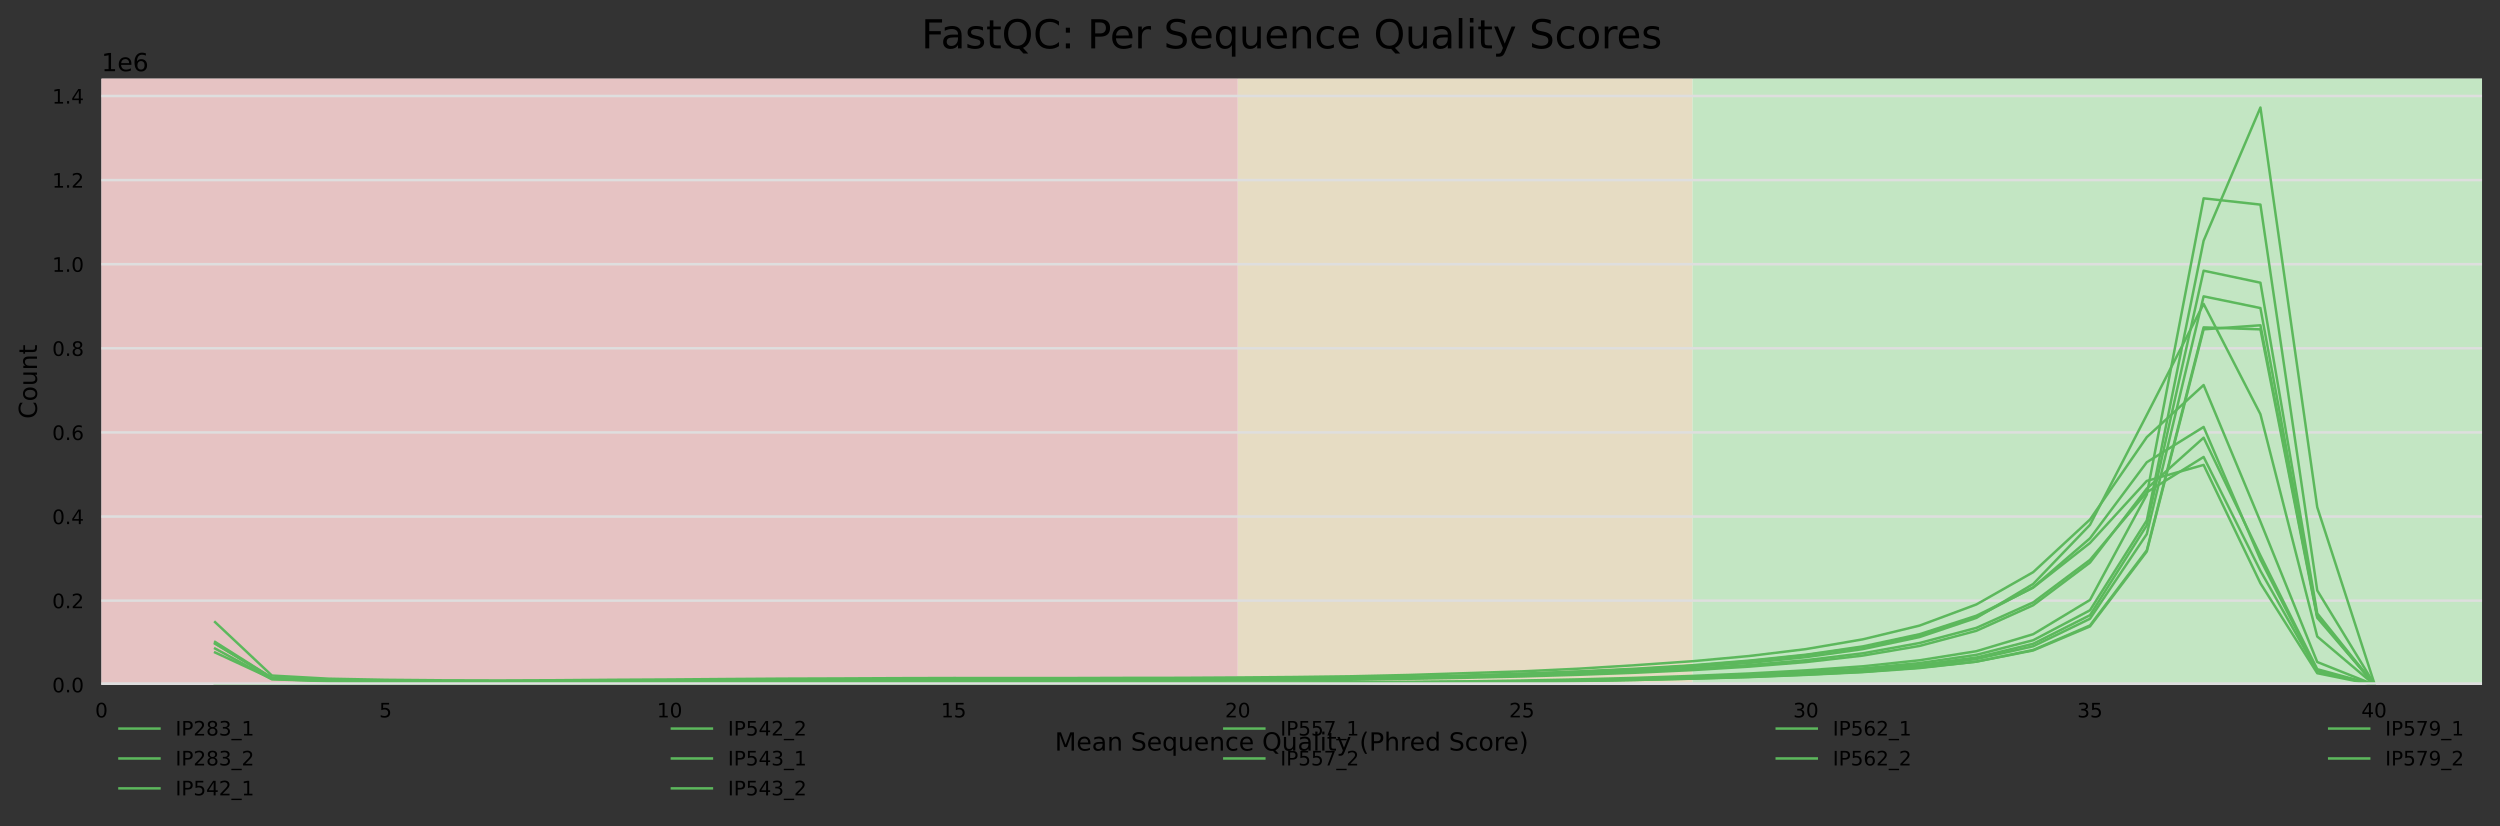 <?xml version="1.0" encoding="utf-8" standalone="no"?>
<!DOCTYPE svg PUBLIC "-//W3C//DTD SVG 1.1//EN"
  "http://www.w3.org/Graphics/SVG/1.1/DTD/svg11.dtd">
<!-- Created with matplotlib (https://matplotlib.org/) -->
<svg height="330.542pt" version="1.1" viewBox="0 0 1000.341 330.542" width="1000.341pt" xmlns="http://www.w3.org/2000/svg" xmlns:xlink="http://www.w3.org/1999/xlink">
 <rect x="0" y="0" width="1000.341" height="330.542" fill="#333333" stroke="none"/>
 <defs>
  <style type="text/css">*{stroke-linecap:butt;stroke-linejoin:round;}</style>
 </defs>
 <g id="figure_1">
  <g id="axes_1">
   <g id="patch_1">
    <path d="M 40.601 273.99
L 993.141 273.99
L 993.141 31.483
L 40.601 31.483
z
" style="fill:#ffffff;"/>
   </g>
   <g id="patch_2">
    <path clip-path="url(#pc2f57e34ce)" d="M 677.143 273.99
L 2313.966 273.99
L 2313.966 31.483
L 677.143 31.483
z
" style="fill:#c3e6c3;"/>
   </g>
   <g id="patch_3">
    <path clip-path="url(#pc2f57e34ce)" d="M 495.274 273.99
L 677.143 273.99
L 677.143 31.483
L 495.274 31.483
z
" style="fill:#e6dcc3;"/>
   </g>
   <g id="patch_4">
    <path clip-path="url(#pc2f57e34ce)" d="M 40.601 273.99
L 495.274 273.99
L 495.274 31.483
L 40.601 31.483
z
" style="fill:#e6c3c3;"/>
   </g>
   <g id="matplotlib.axis_1">
    <g id="xtick_1">
     <g id="text_1">
      <!-- 0 -->
      <g transform="translate(38.056 287.069)scale(0.08 -0.08)">
       <defs>
        <path d="M 31.781 66.406
Q 24.172 66.406 20.328 58.906
Q 16.5 51.422 16.5 36.375
Q 16.5 21.391 20.328 13.891
Q 24.172 6.391 31.781 6.391
Q 39.453 6.391 43.281 13.891
Q 47.125 21.391 47.125 36.375
Q 47.125 51.422 43.281 58.906
Q 39.453 66.406 31.781 66.406
z
M 31.781 74.219
Q 44.047 74.219 50.516 64.516
Q 56.984 54.828 56.984 36.375
Q 56.984 17.969 50.516 8.266
Q 44.047 -1.422 31.781 -1.422
Q 19.531 -1.422 13.062 8.266
Q 6.594 17.969 6.594 36.375
Q 6.594 54.828 13.062 64.516
Q 19.531 74.219 31.781 74.219
z
" id="DejaVuSans-48"/>
       </defs>
       <use xlink:href="#DejaVuSans-48"/>
      </g>
     </g>
    </g>
    <g id="xtick_2">
     <g id="text_2">
      <!-- 5 -->
      <g transform="translate(151.724 287.069)scale(0.08 -0.08)">
       <defs>
        <path d="M 10.797 72.906
L 49.516 72.906
L 49.516 64.594
L 19.828 64.594
L 19.828 46.734
Q 21.969 47.469 24.109 47.828
Q 26.266 48.188 28.422 48.188
Q 40.625 48.188 47.75 41.5
Q 54.891 34.812 54.891 23.391
Q 54.891 11.625 47.562 5.094
Q 40.234 -1.422 26.906 -1.422
Q 22.312 -1.422 17.547 -0.641
Q 12.797 0.141 7.719 1.703
L 7.719 11.625
Q 12.109 9.234 16.797 8.062
Q 21.484 6.891 26.703 6.891
Q 35.156 6.891 40.078 11.328
Q 45.016 15.766 45.016 23.391
Q 45.016 31 40.078 35.438
Q 35.156 39.891 26.703 39.891
Q 22.75 39.891 18.812 39.016
Q 14.891 38.141 10.797 36.281
z
" id="DejaVuSans-53"/>
       </defs>
       <use xlink:href="#DejaVuSans-53"/>
      </g>
     </g>
    </g>
    <g id="xtick_3">
     <g id="text_3">
      <!-- 10 -->
      <g transform="translate(262.847 287.069)scale(0.08 -0.08)">
       <defs>
        <path d="M 12.406 8.297
L 28.516 8.297
L 28.516 63.922
L 10.984 60.406
L 10.984 69.391
L 28.422 72.906
L 38.281 72.906
L 38.281 8.297
L 54.391 8.297
L 54.391 0
L 12.406 0
z
" id="DejaVuSans-49"/>
       </defs>
       <use xlink:href="#DejaVuSans-49"/>
       <use x="63.623" xlink:href="#DejaVuSans-48"/>
      </g>
     </g>
    </g>
    <g id="xtick_4">
     <g id="text_4">
      <!-- 15 -->
      <g transform="translate(376.515 287.069)scale(0.08 -0.08)">
       <use xlink:href="#DejaVuSans-49"/>
       <use x="63.623" xlink:href="#DejaVuSans-53"/>
      </g>
     </g>
    </g>
    <g id="xtick_5">
     <g id="text_5">
      <!-- 20 -->
      <g transform="translate(490.184 287.069)scale(0.08 -0.08)">
       <defs>
        <path d="M 19.188 8.297
L 53.609 8.297
L 53.609 0
L 7.328 0
L 7.328 8.297
Q 12.938 14.109 22.625 23.891
Q 32.328 33.688 34.812 36.531
Q 39.547 41.844 41.422 45.531
Q 43.312 49.219 43.312 52.781
Q 43.312 58.594 39.234 62.25
Q 35.156 65.922 28.609 65.922
Q 23.969 65.922 18.812 64.312
Q 13.672 62.703 7.812 59.422
L 7.812 69.391
Q 13.766 71.781 18.938 73
Q 24.125 74.219 28.422 74.219
Q 39.75 74.219 46.484 68.547
Q 53.219 62.891 53.219 53.422
Q 53.219 48.922 51.531 44.891
Q 49.859 40.875 45.406 35.406
Q 44.188 33.984 37.641 27.219
Q 31.109 20.453 19.188 8.297
z
" id="DejaVuSans-50"/>
       </defs>
       <use xlink:href="#DejaVuSans-50"/>
       <use x="63.623" xlink:href="#DejaVuSans-48"/>
      </g>
     </g>
    </g>
    <g id="xtick_6">
     <g id="text_6">
      <!-- 25 -->
      <g transform="translate(603.852 287.069)scale(0.08 -0.08)">
       <use xlink:href="#DejaVuSans-50"/>
       <use x="63.623" xlink:href="#DejaVuSans-53"/>
      </g>
     </g>
    </g>
    <g id="xtick_7">
     <g id="text_7">
      <!-- 30 -->
      <g transform="translate(717.52 287.069)scale(0.08 -0.08)">
       <defs>
        <path d="M 40.578 39.312
Q 47.656 37.797 51.625 33
Q 55.609 28.219 55.609 21.188
Q 55.609 10.406 48.188 4.484
Q 40.766 -1.422 27.094 -1.422
Q 22.516 -1.422 17.656 -0.516
Q 12.797 0.391 7.625 2.203
L 7.625 11.719
Q 11.719 9.328 16.594 8.109
Q 21.484 6.891 26.812 6.891
Q 36.078 6.891 40.938 10.547
Q 45.797 14.203 45.797 21.188
Q 45.797 27.641 41.281 31.266
Q 36.766 34.906 28.719 34.906
L 20.219 34.906
L 20.219 43.016
L 29.109 43.016
Q 36.375 43.016 40.234 45.922
Q 44.094 48.828 44.094 54.297
Q 44.094 59.906 40.109 62.906
Q 36.141 65.922 28.719 65.922
Q 24.656 65.922 20.016 65.031
Q 15.375 64.156 9.812 62.312
L 9.812 71.094
Q 15.438 72.656 20.344 73.438
Q 25.25 74.219 29.594 74.219
Q 40.828 74.219 47.359 69.109
Q 53.906 64.016 53.906 55.328
Q 53.906 49.266 50.438 45.094
Q 46.969 40.922 40.578 39.312
z
" id="DejaVuSans-51"/>
       </defs>
       <use xlink:href="#DejaVuSans-51"/>
       <use x="63.623" xlink:href="#DejaVuSans-48"/>
      </g>
     </g>
    </g>
    <g id="xtick_8">
     <g id="text_8">
      <!-- 35 -->
      <g transform="translate(831.188 287.069)scale(0.08 -0.08)">
       <use xlink:href="#DejaVuSans-51"/>
       <use x="63.623" xlink:href="#DejaVuSans-53"/>
      </g>
     </g>
    </g>
    <g id="xtick_9">
     <g id="text_9">
      <!-- 40 -->
      <g transform="translate(944.857 287.069)scale(0.08 -0.08)">
       <defs>
        <path d="M 37.797 64.312
L 12.891 25.391
L 37.797 25.391
z
M 35.203 72.906
L 47.609 72.906
L 47.609 25.391
L 58.016 25.391
L 58.016 17.188
L 47.609 17.188
L 47.609 0
L 37.797 0
L 37.797 17.188
L 4.891 17.188
L 4.891 26.703
z
" id="DejaVuSans-52"/>
       </defs>
       <use xlink:href="#DejaVuSans-52"/>
       <use x="63.623" xlink:href="#DejaVuSans-48"/>
      </g>
     </g>
    </g>
    <g id="text_10">
     <!-- Mean Sequence Quality (Phred Score) -->
     <g transform="translate(422.078 300.331)scale(0.1 -0.1)">
      <defs>
       <path d="M 9.812 72.906
L 24.516 72.906
L 43.109 23.297
L 61.812 72.906
L 76.516 72.906
L 76.516 0
L 66.891 0
L 66.891 64.016
L 48.094 14.016
L 38.188 14.016
L 19.391 64.016
L 19.391 0
L 9.812 0
z
" id="DejaVuSans-77"/>
       <path d="M 56.203 29.594
L 56.203 25.203
L 14.891 25.203
Q 15.484 15.922 20.484 11.062
Q 25.484 6.203 34.422 6.203
Q 39.594 6.203 44.453 7.469
Q 49.312 8.734 54.109 11.281
L 54.109 2.781
Q 49.266 0.734 44.188 -0.344
Q 39.109 -1.422 33.891 -1.422
Q 20.797 -1.422 13.156 6.188
Q 5.516 13.812 5.516 26.812
Q 5.516 40.234 12.766 48.109
Q 20.016 56 32.328 56
Q 43.359 56 49.781 48.891
Q 56.203 41.797 56.203 29.594
z
M 47.219 32.234
Q 47.125 39.594 43.094 43.984
Q 39.062 48.391 32.422 48.391
Q 24.906 48.391 20.391 44.141
Q 15.875 39.891 15.188 32.172
z
" id="DejaVuSans-101"/>
       <path d="M 34.281 27.484
Q 23.391 27.484 19.188 25
Q 14.984 22.516 14.984 16.5
Q 14.984 11.719 18.141 8.906
Q 21.297 6.109 26.703 6.109
Q 34.188 6.109 38.703 11.406
Q 43.219 16.703 43.219 25.484
L 43.219 27.484
z
M 52.203 31.203
L 52.203 0
L 43.219 0
L 43.219 8.297
Q 40.141 3.328 35.547 0.953
Q 30.953 -1.422 24.312 -1.422
Q 15.922 -1.422 10.953 3.297
Q 6 8.016 6 15.922
Q 6 25.141 12.172 29.828
Q 18.359 34.516 30.609 34.516
L 43.219 34.516
L 43.219 35.406
Q 43.219 41.609 39.141 45
Q 35.062 48.391 27.688 48.391
Q 23 48.391 18.547 47.266
Q 14.109 46.141 10.016 43.891
L 10.016 52.203
Q 14.938 54.109 19.578 55.047
Q 24.219 56 28.609 56
Q 40.484 56 46.344 49.844
Q 52.203 43.703 52.203 31.203
z
" id="DejaVuSans-97"/>
       <path d="M 54.891 33.016
L 54.891 0
L 45.906 0
L 45.906 32.719
Q 45.906 40.484 42.875 44.328
Q 39.844 48.188 33.797 48.188
Q 26.516 48.188 22.312 43.547
Q 18.109 38.922 18.109 30.906
L 18.109 0
L 9.078 0
L 9.078 54.688
L 18.109 54.688
L 18.109 46.188
Q 21.344 51.125 25.703 53.562
Q 30.078 56 35.797 56
Q 45.219 56 50.047 50.172
Q 54.891 44.344 54.891 33.016
z
" id="DejaVuSans-110"/>
       <path id="DejaVuSans-32"/>
       <path d="M 53.516 70.516
L 53.516 60.891
Q 47.906 63.578 42.922 64.891
Q 37.938 66.219 33.297 66.219
Q 25.25 66.219 20.875 63.094
Q 16.5 59.969 16.5 54.203
Q 16.5 49.359 19.406 46.891
Q 22.312 44.438 30.422 42.922
L 36.375 41.703
Q 47.406 39.594 52.656 34.297
Q 57.906 29 57.906 20.125
Q 57.906 9.516 50.797 4.047
Q 43.703 -1.422 29.984 -1.422
Q 24.812 -1.422 18.969 -0.25
Q 13.141 0.922 6.891 3.219
L 6.891 13.375
Q 12.891 10.016 18.656 8.297
Q 24.422 6.594 29.984 6.594
Q 38.422 6.594 43.016 9.906
Q 47.609 13.234 47.609 19.391
Q 47.609 24.75 44.312 27.781
Q 41.016 30.812 33.5 32.328
L 27.484 33.5
Q 16.453 35.688 11.516 40.375
Q 6.594 45.062 6.594 53.422
Q 6.594 63.094 13.406 68.656
Q 20.219 74.219 32.172 74.219
Q 37.312 74.219 42.625 73.281
Q 47.953 72.359 53.516 70.516
z
" id="DejaVuSans-83"/>
       <path d="M 14.797 27.297
Q 14.797 17.391 18.875 11.75
Q 22.953 6.109 30.078 6.109
Q 37.203 6.109 41.297 11.75
Q 45.406 17.391 45.406 27.297
Q 45.406 37.203 41.297 42.844
Q 37.203 48.484 30.078 48.484
Q 22.953 48.484 18.875 42.844
Q 14.797 37.203 14.797 27.297
z
M 45.406 8.203
Q 42.578 3.328 38.25 0.953
Q 33.938 -1.422 27.875 -1.422
Q 17.969 -1.422 11.734 6.484
Q 5.516 14.406 5.516 27.297
Q 5.516 40.188 11.734 48.094
Q 17.969 56 27.875 56
Q 33.938 56 38.25 53.625
Q 42.578 51.266 45.406 46.391
L 45.406 54.688
L 54.391 54.688
L 54.391 -20.797
L 45.406 -20.797
z
" id="DejaVuSans-113"/>
       <path d="M 8.5 21.578
L 8.5 54.688
L 17.484 54.688
L 17.484 21.922
Q 17.484 14.156 20.5 10.266
Q 23.531 6.391 29.594 6.391
Q 36.859 6.391 41.078 11.031
Q 45.312 15.672 45.312 23.688
L 45.312 54.688
L 54.297 54.688
L 54.297 0
L 45.312 0
L 45.312 8.406
Q 42.047 3.422 37.719 1
Q 33.406 -1.422 27.688 -1.422
Q 18.266 -1.422 13.375 4.438
Q 8.5 10.297 8.5 21.578
z
M 31.109 56
z
" id="DejaVuSans-117"/>
       <path d="M 48.781 52.594
L 48.781 44.188
Q 44.969 46.297 41.141 47.344
Q 37.312 48.391 33.406 48.391
Q 24.656 48.391 19.812 42.844
Q 14.984 37.312 14.984 27.297
Q 14.984 17.281 19.812 11.734
Q 24.656 6.203 33.406 6.203
Q 37.312 6.203 41.141 7.25
Q 44.969 8.297 48.781 10.406
L 48.781 2.094
Q 45.016 0.344 40.984 -0.531
Q 36.969 -1.422 32.422 -1.422
Q 20.062 -1.422 12.781 6.344
Q 5.516 14.109 5.516 27.297
Q 5.516 40.672 12.859 48.328
Q 20.219 56 33.016 56
Q 37.156 56 41.109 55.141
Q 45.062 54.297 48.781 52.594
z
" id="DejaVuSans-99"/>
       <path d="M 39.406 66.219
Q 28.656 66.219 22.328 58.203
Q 16.016 50.203 16.016 36.375
Q 16.016 22.609 22.328 14.594
Q 28.656 6.594 39.406 6.594
Q 50.141 6.594 56.422 14.594
Q 62.703 22.609 62.703 36.375
Q 62.703 50.203 56.422 58.203
Q 50.141 66.219 39.406 66.219
z
M 53.219 1.312
L 66.219 -12.891
L 54.297 -12.891
L 43.5 -1.219
Q 41.891 -1.312 41.031 -1.359
Q 40.188 -1.422 39.406 -1.422
Q 24.031 -1.422 14.812 8.859
Q 5.609 19.141 5.609 36.375
Q 5.609 53.656 14.812 63.938
Q 24.031 74.219 39.406 74.219
Q 54.734 74.219 63.906 63.938
Q 73.094 53.656 73.094 36.375
Q 73.094 23.688 67.984 14.641
Q 62.891 5.609 53.219 1.312
z
" id="DejaVuSans-81"/>
       <path d="M 9.422 75.984
L 18.406 75.984
L 18.406 0
L 9.422 0
z
" id="DejaVuSans-108"/>
       <path d="M 9.422 54.688
L 18.406 54.688
L 18.406 0
L 9.422 0
z
M 9.422 75.984
L 18.406 75.984
L 18.406 64.594
L 9.422 64.594
z
" id="DejaVuSans-105"/>
       <path d="M 18.312 70.219
L 18.312 54.688
L 36.812 54.688
L 36.812 47.703
L 18.312 47.703
L 18.312 18.016
Q 18.312 11.328 20.141 9.422
Q 21.969 7.516 27.594 7.516
L 36.812 7.516
L 36.812 0
L 27.594 0
Q 17.188 0 13.234 3.875
Q 9.281 7.766 9.281 18.016
L 9.281 47.703
L 2.688 47.703
L 2.688 54.688
L 9.281 54.688
L 9.281 70.219
z
" id="DejaVuSans-116"/>
       <path d="M 32.172 -5.078
Q 28.375 -14.844 24.75 -17.812
Q 21.141 -20.797 15.094 -20.797
L 7.906 -20.797
L 7.906 -13.281
L 13.188 -13.281
Q 16.891 -13.281 18.938 -11.516
Q 21 -9.766 23.484 -3.219
L 25.094 0.875
L 2.984 54.688
L 12.5 54.688
L 29.594 11.922
L 46.688 54.688
L 56.203 54.688
z
" id="DejaVuSans-121"/>
       <path d="M 31 75.875
Q 24.469 64.656 21.281 53.656
Q 18.109 42.672 18.109 31.391
Q 18.109 20.125 21.312 9.062
Q 24.516 -2 31 -13.188
L 23.188 -13.188
Q 15.875 -1.703 12.234 9.375
Q 8.594 20.453 8.594 31.391
Q 8.594 42.281 12.203 53.312
Q 15.828 64.359 23.188 75.875
z
" id="DejaVuSans-40"/>
       <path d="M 19.672 64.797
L 19.672 37.406
L 32.078 37.406
Q 38.969 37.406 42.719 40.969
Q 46.484 44.531 46.484 51.125
Q 46.484 57.672 42.719 61.234
Q 38.969 64.797 32.078 64.797
z
M 9.812 72.906
L 32.078 72.906
Q 44.344 72.906 50.609 67.359
Q 56.891 61.812 56.891 51.125
Q 56.891 40.328 50.609 34.812
Q 44.344 29.297 32.078 29.297
L 19.672 29.297
L 19.672 0
L 9.812 0
z
" id="DejaVuSans-80"/>
       <path d="M 54.891 33.016
L 54.891 0
L 45.906 0
L 45.906 32.719
Q 45.906 40.484 42.875 44.328
Q 39.844 48.188 33.797 48.188
Q 26.516 48.188 22.312 43.547
Q 18.109 38.922 18.109 30.906
L 18.109 0
L 9.078 0
L 9.078 75.984
L 18.109 75.984
L 18.109 46.188
Q 21.344 51.125 25.703 53.562
Q 30.078 56 35.797 56
Q 45.219 56 50.047 50.172
Q 54.891 44.344 54.891 33.016
z
" id="DejaVuSans-104"/>
       <path d="M 41.109 46.297
Q 39.594 47.172 37.812 47.578
Q 36.031 48 33.891 48
Q 26.266 48 22.188 43.047
Q 18.109 38.094 18.109 28.812
L 18.109 0
L 9.078 0
L 9.078 54.688
L 18.109 54.688
L 18.109 46.188
Q 20.953 51.172 25.484 53.578
Q 30.031 56 36.531 56
Q 37.453 56 38.578 55.875
Q 39.703 55.766 41.062 55.516
z
" id="DejaVuSans-114"/>
       <path d="M 45.406 46.391
L 45.406 75.984
L 54.391 75.984
L 54.391 0
L 45.406 0
L 45.406 8.203
Q 42.578 3.328 38.25 0.953
Q 33.938 -1.422 27.875 -1.422
Q 17.969 -1.422 11.734 6.484
Q 5.516 14.406 5.516 27.297
Q 5.516 40.188 11.734 48.094
Q 17.969 56 27.875 56
Q 33.938 56 38.25 53.625
Q 42.578 51.266 45.406 46.391
z
M 14.797 27.297
Q 14.797 17.391 18.875 11.75
Q 22.953 6.109 30.078 6.109
Q 37.203 6.109 41.297 11.75
Q 45.406 17.391 45.406 27.297
Q 45.406 37.203 41.297 42.844
Q 37.203 48.484 30.078 48.484
Q 22.953 48.484 18.875 42.844
Q 14.797 37.203 14.797 27.297
z
" id="DejaVuSans-100"/>
       <path d="M 30.609 48.391
Q 23.391 48.391 19.188 42.75
Q 14.984 37.109 14.984 27.297
Q 14.984 17.484 19.156 11.844
Q 23.344 6.203 30.609 6.203
Q 37.797 6.203 41.984 11.859
Q 46.188 17.531 46.188 27.297
Q 46.188 37.016 41.984 42.703
Q 37.797 48.391 30.609 48.391
z
M 30.609 56
Q 42.328 56 49.016 48.375
Q 55.719 40.766 55.719 27.297
Q 55.719 13.875 49.016 6.219
Q 42.328 -1.422 30.609 -1.422
Q 18.844 -1.422 12.172 6.219
Q 5.516 13.875 5.516 27.297
Q 5.516 40.766 12.172 48.375
Q 18.844 56 30.609 56
z
" id="DejaVuSans-111"/>
       <path d="M 8.016 75.875
L 15.828 75.875
Q 23.141 64.359 26.781 53.312
Q 30.422 42.281 30.422 31.391
Q 30.422 20.453 26.781 9.375
Q 23.141 -1.703 15.828 -13.188
L 8.016 -13.188
Q 14.5 -2 17.703 9.062
Q 20.906 20.125 20.906 31.391
Q 20.906 42.672 17.703 53.656
Q 14.5 64.656 8.016 75.875
z
" id="DejaVuSans-41"/>
      </defs>
      <use xlink:href="#DejaVuSans-77"/>
      <use x="86.279" xlink:href="#DejaVuSans-101"/>
      <use x="147.803" xlink:href="#DejaVuSans-97"/>
      <use x="209.082" xlink:href="#DejaVuSans-110"/>
      <use x="272.461" xlink:href="#DejaVuSans-32"/>
      <use x="304.248" xlink:href="#DejaVuSans-83"/>
      <use x="367.725" xlink:href="#DejaVuSans-101"/>
      <use x="429.248" xlink:href="#DejaVuSans-113"/>
      <use x="492.725" xlink:href="#DejaVuSans-117"/>
      <use x="556.104" xlink:href="#DejaVuSans-101"/>
      <use x="617.627" xlink:href="#DejaVuSans-110"/>
      <use x="681.006" xlink:href="#DejaVuSans-99"/>
      <use x="735.986" xlink:href="#DejaVuSans-101"/>
      <use x="797.51" xlink:href="#DejaVuSans-32"/>
      <use x="829.297" xlink:href="#DejaVuSans-81"/>
      <use x="908.008" xlink:href="#DejaVuSans-117"/>
      <use x="971.387" xlink:href="#DejaVuSans-97"/>
      <use x="1032.666" xlink:href="#DejaVuSans-108"/>
      <use x="1060.449" xlink:href="#DejaVuSans-105"/>
      <use x="1088.232" xlink:href="#DejaVuSans-116"/>
      <use x="1127.441" xlink:href="#DejaVuSans-121"/>
      <use x="1186.621" xlink:href="#DejaVuSans-32"/>
      <use x="1218.408" xlink:href="#DejaVuSans-40"/>
      <use x="1257.422" xlink:href="#DejaVuSans-80"/>
      <use x="1317.725" xlink:href="#DejaVuSans-104"/>
      <use x="1381.104" xlink:href="#DejaVuSans-114"/>
      <use x="1419.967" xlink:href="#DejaVuSans-101"/>
      <use x="1481.49" xlink:href="#DejaVuSans-100"/>
      <use x="1544.967" xlink:href="#DejaVuSans-32"/>
      <use x="1576.754" xlink:href="#DejaVuSans-83"/>
      <use x="1640.23" xlink:href="#DejaVuSans-99"/>
      <use x="1695.211" xlink:href="#DejaVuSans-111"/>
      <use x="1756.393" xlink:href="#DejaVuSans-114"/>
      <use x="1795.256" xlink:href="#DejaVuSans-101"/>
      <use x="1856.779" xlink:href="#DejaVuSans-41"/>
     </g>
    </g>
   </g>
   <g id="matplotlib.axis_2">
    <g id="ytick_1">
     <g id="line2d_1">
      <path clip-path="url(#pc2f57e34ce)" d="M 40.601 273.99
L 993.141 273.99
" style="fill:none;stroke:#dedede;stroke-linecap:square;"/>
     </g>
     <g id="text_11">
      <!-- 0.0 -->
      <g transform="translate(20.878 277.029)scale(0.08 -0.08)">
       <defs>
        <path d="M 10.688 12.406
L 21 12.406
L 21 0
L 10.688 0
z
" id="DejaVuSans-46"/>
       </defs>
       <use xlink:href="#DejaVuSans-48"/>
       <use x="63.623" xlink:href="#DejaVuSans-46"/>
       <use x="95.41" xlink:href="#DejaVuSans-48"/>
      </g>
     </g>
    </g>
    <g id="ytick_2">
     <g id="line2d_2">
      <path clip-path="url(#pc2f57e34ce)" d="M 40.601 240.336
L 993.141 240.336
" style="fill:none;stroke:#dedede;stroke-linecap:square;"/>
     </g>
     <g id="text_12">
      <!-- 0.2 -->
      <g transform="translate(20.878 243.375)scale(0.08 -0.08)">
       <use xlink:href="#DejaVuSans-48"/>
       <use x="63.623" xlink:href="#DejaVuSans-46"/>
       <use x="95.41" xlink:href="#DejaVuSans-50"/>
      </g>
     </g>
    </g>
    <g id="ytick_3">
     <g id="line2d_3">
      <path clip-path="url(#pc2f57e34ce)" d="M 40.601 206.681
L 993.141 206.681
" style="fill:none;stroke:#dedede;stroke-linecap:square;"/>
     </g>
     <g id="text_13">
      <!-- 0.4 -->
      <g transform="translate(20.878 209.72)scale(0.08 -0.08)">
       <use xlink:href="#DejaVuSans-48"/>
       <use x="63.623" xlink:href="#DejaVuSans-46"/>
       <use x="95.41" xlink:href="#DejaVuSans-52"/>
      </g>
     </g>
    </g>
    <g id="ytick_4">
     <g id="line2d_4">
      <path clip-path="url(#pc2f57e34ce)" d="M 40.601 173.026
L 993.141 173.026
" style="fill:none;stroke:#dedede;stroke-linecap:square;"/>
     </g>
     <g id="text_14">
      <!-- 0.6 -->
      <g transform="translate(20.878 176.066)scale(0.08 -0.08)">
       <defs>
        <path d="M 33.016 40.375
Q 26.375 40.375 22.484 35.828
Q 18.609 31.297 18.609 23.391
Q 18.609 15.531 22.484 10.953
Q 26.375 6.391 33.016 6.391
Q 39.656 6.391 43.531 10.953
Q 47.406 15.531 47.406 23.391
Q 47.406 31.297 43.531 35.828
Q 39.656 40.375 33.016 40.375
z
M 52.594 71.297
L 52.594 62.312
Q 48.875 64.062 45.094 64.984
Q 41.312 65.922 37.594 65.922
Q 27.828 65.922 22.672 59.328
Q 17.531 52.734 16.797 39.406
Q 19.672 43.656 24.016 45.922
Q 28.375 48.188 33.594 48.188
Q 44.578 48.188 50.953 41.516
Q 57.328 34.859 57.328 23.391
Q 57.328 12.156 50.688 5.359
Q 44.047 -1.422 33.016 -1.422
Q 20.359 -1.422 13.672 8.266
Q 6.984 17.969 6.984 36.375
Q 6.984 53.656 15.188 63.938
Q 23.391 74.219 37.203 74.219
Q 40.922 74.219 44.703 73.484
Q 48.484 72.75 52.594 71.297
z
" id="DejaVuSans-54"/>
       </defs>
       <use xlink:href="#DejaVuSans-48"/>
       <use x="63.623" xlink:href="#DejaVuSans-46"/>
       <use x="95.41" xlink:href="#DejaVuSans-54"/>
      </g>
     </g>
    </g>
    <g id="ytick_5">
     <g id="line2d_5">
      <path clip-path="url(#pc2f57e34ce)" d="M 40.601 139.372
L 993.141 139.372
" style="fill:none;stroke:#dedede;stroke-linecap:square;"/>
     </g>
     <g id="text_15">
      <!-- 0.8 -->
      <g transform="translate(20.878 142.411)scale(0.08 -0.08)">
       <defs>
        <path d="M 31.781 34.625
Q 24.75 34.625 20.719 30.859
Q 16.703 27.094 16.703 20.516
Q 16.703 13.922 20.719 10.156
Q 24.75 6.391 31.781 6.391
Q 38.812 6.391 42.859 10.172
Q 46.922 13.969 46.922 20.516
Q 46.922 27.094 42.891 30.859
Q 38.875 34.625 31.781 34.625
z
M 21.922 38.812
Q 15.578 40.375 12.031 44.719
Q 8.5 49.078 8.5 55.328
Q 8.5 64.062 14.719 69.141
Q 20.953 74.219 31.781 74.219
Q 42.672 74.219 48.875 69.141
Q 55.078 64.062 55.078 55.328
Q 55.078 49.078 51.531 44.719
Q 48 40.375 41.703 38.812
Q 48.828 37.156 52.797 32.312
Q 56.781 27.484 56.781 20.516
Q 56.781 9.906 50.312 4.234
Q 43.844 -1.422 31.781 -1.422
Q 19.734 -1.422 13.25 4.234
Q 6.781 9.906 6.781 20.516
Q 6.781 27.484 10.781 32.312
Q 14.797 37.156 21.922 38.812
z
M 18.312 54.391
Q 18.312 48.734 21.844 45.562
Q 25.391 42.391 31.781 42.391
Q 38.141 42.391 41.719 45.562
Q 45.312 48.734 45.312 54.391
Q 45.312 60.062 41.719 63.234
Q 38.141 66.406 31.781 66.406
Q 25.391 66.406 21.844 63.234
Q 18.312 60.062 18.312 54.391
z
" id="DejaVuSans-56"/>
       </defs>
       <use xlink:href="#DejaVuSans-48"/>
       <use x="63.623" xlink:href="#DejaVuSans-46"/>
       <use x="95.41" xlink:href="#DejaVuSans-56"/>
      </g>
     </g>
    </g>
    <g id="ytick_6">
     <g id="line2d_6">
      <path clip-path="url(#pc2f57e34ce)" d="M 40.601 105.717
L 993.141 105.717
" style="fill:none;stroke:#dedede;stroke-linecap:square;"/>
     </g>
     <g id="text_16">
      <!-- 1.0 -->
      <g transform="translate(20.878 108.757)scale(0.08 -0.08)">
       <use xlink:href="#DejaVuSans-49"/>
       <use x="63.623" xlink:href="#DejaVuSans-46"/>
       <use x="95.41" xlink:href="#DejaVuSans-48"/>
      </g>
     </g>
    </g>
    <g id="ytick_7">
     <g id="line2d_7">
      <path clip-path="url(#pc2f57e34ce)" d="M 40.601 72.063
L 993.141 72.063
" style="fill:none;stroke:#dedede;stroke-linecap:square;"/>
     </g>
     <g id="text_17">
      <!-- 1.2 -->
      <g transform="translate(20.878 75.102)scale(0.08 -0.08)">
       <use xlink:href="#DejaVuSans-49"/>
       <use x="63.623" xlink:href="#DejaVuSans-46"/>
       <use x="95.41" xlink:href="#DejaVuSans-50"/>
      </g>
     </g>
    </g>
    <g id="ytick_8">
     <g id="line2d_8">
      <path clip-path="url(#pc2f57e34ce)" d="M 40.601 38.408
L 993.141 38.408
" style="fill:none;stroke:#dedede;stroke-linecap:square;"/>
     </g>
     <g id="text_18">
      <!-- 1.4 -->
      <g transform="translate(20.878 41.448)scale(0.08 -0.08)">
       <use xlink:href="#DejaVuSans-49"/>
       <use x="63.623" xlink:href="#DejaVuSans-46"/>
       <use x="95.41" xlink:href="#DejaVuSans-52"/>
      </g>
     </g>
    </g>
    <g id="text_19">
     <!-- Count -->
     <g transform="translate(14.798 167.585)rotate(-90)scale(0.1 -0.1)">
      <defs>
       <path d="M 64.406 67.281
L 64.406 56.891
Q 59.422 61.531 53.781 63.812
Q 48.141 66.109 41.797 66.109
Q 29.297 66.109 22.656 58.469
Q 16.016 50.828 16.016 36.375
Q 16.016 21.969 22.656 14.328
Q 29.297 6.688 41.797 6.688
Q 48.141 6.688 53.781 8.984
Q 59.422 11.281 64.406 15.922
L 64.406 5.609
Q 59.234 2.094 53.438 0.328
Q 47.656 -1.422 41.219 -1.422
Q 24.656 -1.422 15.125 8.703
Q 5.609 18.844 5.609 36.375
Q 5.609 53.953 15.125 64.078
Q 24.656 74.219 41.219 74.219
Q 47.75 74.219 53.531 72.484
Q 59.328 70.75 64.406 67.281
z
" id="DejaVuSans-67"/>
      </defs>
      <use xlink:href="#DejaVuSans-67"/>
      <use x="69.824" xlink:href="#DejaVuSans-111"/>
      <use x="131.006" xlink:href="#DejaVuSans-117"/>
      <use x="194.385" xlink:href="#DejaVuSans-110"/>
      <use x="257.764" xlink:href="#DejaVuSans-116"/>
     </g>
    </g>
    <g id="text_20">
     <!-- 1e6 -->
     <g transform="translate(40.601 28.483)scale(0.1 -0.1)">
      <use xlink:href="#DejaVuSans-49"/>
      <use x="63.623" xlink:href="#DejaVuSans-101"/>
      <use x="125.146" xlink:href="#DejaVuSans-54"/>
     </g>
    </g>
   </g>
   <g id="line2d_9">
    <path clip-path="url(#pc2f57e34ce)" d="M 86.068 273.989
L 108.802 273.988
L 131.535 273.988
L 154.269 273.985
L 177.003 273.981
L 199.736 273.974
L 222.47 273.941
L 245.203 273.86
L 267.937 273.809
L 290.671 273.727
L 313.404 273.662
L 336.138 273.586
L 358.872 273.566
L 381.605 273.522
L 404.339 273.476
L 427.073 273.465
L 449.806 273.429
L 472.54 273.392
L 495.274 273.369
L 518.007 273.315
L 540.741 273.231
L 563.475 273.134
L 586.208 272.991
L 608.942 272.756
L 631.676 272.418
L 654.409 271.913
L 677.143 271.344
L 699.877 270.654
L 722.61 269.653
L 745.344 268.43
L 768.077 266.659
L 790.811 263.709
L 813.545 258.6
L 836.278 247.588
L 859.012 213.71
L 881.746 118.582
L 904.479 123.266
L 927.213 246.486
L 949.947 273.731
" style="fill:none;stroke:#5cb85c;stroke-linecap:square;"/>
   </g>
   <g id="line2d_10">
    <path clip-path="url(#pc2f57e34ce)" d="M 86.068 256.861
L 108.802 271.235
L 131.535 272.201
L 154.269 272.5
L 177.003 272.653
L 199.736 272.652
L 222.47 272.591
L 245.203 272.398
L 267.937 272.262
L 290.671 272.147
L 313.404 272.072
L 336.138 272.006
L 358.872 271.93
L 381.605 271.906
L 404.339 271.829
L 427.073 271.828
L 449.806 271.791
L 472.54 271.728
L 495.274 271.678
L 518.007 271.516
L 540.741 271.27
L 563.475 270.851
L 586.208 270.335
L 608.942 269.547
L 631.676 268.663
L 654.409 267.569
L 677.143 266.183
L 699.877 264.336
L 722.61 261.964
L 745.344 258.654
L 768.077 253.765
L 790.811 246.372
L 813.545 235.124
L 836.278 217.267
L 859.012 192.427
L 881.746 186.027
L 904.479 233.389
L 927.213 269.377
L 949.947 273.976
" style="fill:none;stroke:#5cb85c;stroke-linecap:square;"/>
   </g>
   <g id="line2d_11">
    <path clip-path="url(#pc2f57e34ce)" d="M 86.068 273.988
L 108.802 273.987
L 131.535 273.989
L 154.269 273.985
L 177.003 273.98
L 199.736 273.963
L 222.47 273.928
L 245.203 273.821
L 267.937 273.748
L 290.671 273.65
L 313.404 273.572
L 336.138 273.474
L 358.872 273.436
L 381.605 273.37
L 404.339 273.319
L 427.073 273.29
L 449.806 273.261
L 472.54 273.22
L 495.274 273.174
L 518.007 273.095
L 540.741 272.984
L 563.475 272.816
L 586.208 272.625
L 608.942 272.309
L 631.676 271.832
L 654.409 271.234
L 677.143 270.448
L 699.877 269.486
L 722.61 268.225
L 745.344 266.607
L 768.077 264.199
L 790.811 260.567
L 813.545 253.769
L 836.278 240.066
L 859.012 197.909
L 881.746 79.364
L 904.479 81.874
L 927.213 236.258
L 949.947 273.551
" style="fill:none;stroke:#5cb85c;stroke-linecap:square;"/>
   </g>
   <g id="line2d_12">
    <path clip-path="url(#pc2f57e34ce)" d="M 86.068 248.933
L 108.802 270.312
L 131.535 271.567
L 154.269 272.009
L 177.003 272.208
L 199.736 272.271
L 222.47 272.179
L 245.203 272.002
L 267.937 271.88
L 290.671 271.698
L 313.404 271.545
L 336.138 271.467
L 358.872 271.358
L 381.605 271.299
L 404.339 271.309
L 427.073 271.312
L 449.806 271.244
L 472.54 271.216
L 495.274 271.083
L 518.007 270.892
L 540.741 270.598
L 563.475 270.079
L 586.208 269.366
L 608.942 268.637
L 631.676 267.561
L 654.409 266.163
L 677.143 264.579
L 699.877 262.496
L 722.61 259.729
L 745.344 255.827
L 768.077 250.325
L 790.811 241.864
L 813.545 228.943
L 836.278 207.887
L 859.012 174.913
L 881.746 154.072
L 904.479 208.708
L 927.213 264.895
L 949.947 273.95
" style="fill:none;stroke:#5cb85c;stroke-linecap:square;"/>
   </g>
   <g id="line2d_13">
    <path clip-path="url(#pc2f57e34ce)" d="M 86.068 273.989
L 108.802 273.988
L 131.535 273.988
L 154.269 273.988
L 177.003 273.98
L 199.736 273.971
L 222.47 273.945
L 245.203 273.874
L 267.937 273.826
L 290.671 273.738
L 313.404 273.681
L 336.138 273.636
L 358.872 273.589
L 381.605 273.551
L 404.339 273.495
L 427.073 273.496
L 449.806 273.47
L 472.54 273.442
L 495.274 273.403
L 518.007 273.37
L 540.741 273.289
L 563.475 273.179
L 586.208 273.046
L 608.942 272.799
L 631.676 272.466
L 654.409 272.066
L 677.143 271.546
L 699.877 270.854
L 722.61 269.944
L 745.344 268.831
L 768.077 267.136
L 790.811 264.737
L 813.545 260.066
L 836.278 250.26
L 859.012 220.184
L 881.746 130.996
L 904.479 131.792
L 927.213 247.202
L 949.947 273.729
" style="fill:none;stroke:#5cb85c;stroke-linecap:square;"/>
   </g>
   <g id="line2d_14">
    <path clip-path="url(#pc2f57e34ce)" d="M 86.068 257.51
L 108.802 271.331
L 131.535 272.406
L 154.269 272.618
L 177.003 272.789
L 199.736 272.809
L 222.47 272.819
L 245.203 272.714
L 267.937 272.565
L 290.671 272.444
L 313.404 272.426
L 336.138 272.296
L 358.872 272.269
L 381.605 272.268
L 404.339 272.259
L 427.073 272.212
L 449.806 272.18
L 472.54 272.173
L 495.274 272.074
L 518.007 271.98
L 540.741 271.764
L 563.475 271.358
L 586.208 270.913
L 608.942 270.358
L 631.676 269.62
L 654.409 268.708
L 677.143 267.616
L 699.877 266.117
L 722.61 264.164
L 745.344 261.406
L 768.077 257.288
L 790.811 251.229
L 813.545 241.042
L 836.278 224.028
L 859.012 196.982
L 881.746 182.85
L 904.479 228.398
L 927.213 268.587
L 949.947 273.974
" style="fill:none;stroke:#5cb85c;stroke-linecap:square;"/>
   </g>
   <g id="line2d_15">
    <path clip-path="url(#pc2f57e34ce)" d="M 86.068 273.989
L 108.802 273.988
L 131.535 273.989
L 154.269 273.988
L 177.003 273.982
L 199.736 273.976
L 222.47 273.946
L 245.203 273.876
L 267.937 273.819
L 290.671 273.735
L 313.404 273.683
L 336.138 273.607
L 358.872 273.595
L 381.605 273.534
L 404.339 273.488
L 427.073 273.484
L 449.806 273.453
L 472.54 273.437
L 495.274 273.414
L 518.007 273.368
L 540.741 273.299
L 563.475 273.197
L 586.208 273.049
L 608.942 272.821
L 631.676 272.513
L 654.409 272.085
L 677.143 271.561
L 699.877 270.939
L 722.61 270.042
L 745.344 268.946
L 768.077 267.32
L 790.811 264.748
L 813.545 260.267
L 836.278 250.648
L 859.012 220.674
L 881.746 131.784
L 904.479 130.159
L 927.213 246.681
L 949.947 273.725
" style="fill:none;stroke:#5cb85c;stroke-linecap:square;"/>
   </g>
   <g id="line2d_16">
    <path clip-path="url(#pc2f57e34ce)" d="M 86.068 261.078
L 108.802 271.605
L 131.535 272.669
L 154.269 272.852
L 177.003 272.967
L 199.736 272.984
L 222.47 272.948
L 245.203 272.854
L 267.937 272.731
L 290.671 272.642
L 313.404 272.573
L 336.138 272.49
L 358.872 272.441
L 381.605 272.417
L 404.339 272.407
L 427.073 272.368
L 449.806 272.371
L 472.54 272.339
L 495.274 272.257
L 518.007 272.155
L 540.741 271.989
L 563.475 271.609
L 586.208 271.213
L 608.942 270.681
L 631.676 270.006
L 654.409 269.189
L 677.143 268.143
L 699.877 266.755
L 722.61 264.928
L 745.344 262.335
L 768.077 258.465
L 790.811 252.408
L 813.545 242.183
L 836.278 225.118
L 859.012 195.502
L 881.746 175.144
L 904.479 222.262
L 927.213 267.764
L 949.947 273.966
" style="fill:none;stroke:#5cb85c;stroke-linecap:square;"/>
   </g>
   <g id="line2d_17">
    <path clip-path="url(#pc2f57e34ce)" d="M 86.068 273.989
L 108.802 273.987
L 131.535 273.988
L 154.269 273.987
L 177.003 273.981
L 199.736 273.97
L 222.47 273.941
L 245.203 273.852
L 267.937 273.806
L 290.671 273.691
L 313.404 273.63
L 336.138 273.568
L 358.872 273.528
L 381.605 273.477
L 404.339 273.434
L 427.073 273.421
L 449.806 273.394
L 472.54 273.327
L 495.274 273.32
L 518.007 273.254
L 540.741 273.169
L 563.475 273.081
L 586.208 272.894
L 608.942 272.654
L 631.676 272.271
L 654.409 271.792
L 677.143 271.179
L 699.877 270.386
L 722.61 269.306
L 745.344 267.996
L 768.077 266.041
L 790.811 263.097
L 813.545 257.607
L 836.278 246.161
L 859.012 210.209
L 881.746 108.313
L 904.479 113.12
L 927.213 245.45
L 949.947 273.733
" style="fill:none;stroke:#5cb85c;stroke-linecap:square;"/>
   </g>
   <g id="line2d_18">
    <path clip-path="url(#pc2f57e34ce)" d="M 86.068 257.536
L 108.802 271.282
L 131.535 272.261
L 154.269 272.427
L 177.003 272.65
L 199.736 272.657
L 222.47 272.609
L 245.203 272.483
L 267.937 272.321
L 290.671 272.221
L 313.404 272.105
L 336.138 272.062
L 358.872 272.029
L 381.605 271.977
L 404.339 271.94
L 427.073 271.893
L 449.806 271.853
L 472.54 271.849
L 495.274 271.734
L 518.007 271.613
L 540.741 271.344
L 563.475 270.966
L 586.208 270.416
L 608.942 269.692
L 631.676 268.81
L 654.409 267.804
L 677.143 266.371
L 699.877 264.531
L 722.61 262.152
L 745.344 258.957
L 768.077 254.203
L 790.811 246.86
L 813.545 235.021
L 836.278 215.398
L 859.012 184.954
L 881.746 170.843
L 904.479 223.916
L 927.213 268.291
L 949.947 273.972
" style="fill:none;stroke:#5cb85c;stroke-linecap:square;"/>
   </g>
   <g id="line2d_19">
    <path clip-path="url(#pc2f57e34ce)" d="M 86.068 273.987
L 108.802 273.986
L 131.535 273.987
L 154.269 273.985
L 177.003 273.979
L 199.736 273.972
L 222.47 273.938
L 245.203 273.825
L 267.937 273.784
L 290.671 273.68
L 313.404 273.609
L 336.138 273.544
L 358.872 273.527
L 381.605 273.475
L 404.339 273.402
L 427.073 273.403
L 449.806 273.357
L 472.54 273.338
L 495.274 273.304
L 518.007 273.236
L 540.741 273.15
L 563.475 273.03
L 586.208 272.841
L 608.942 272.577
L 631.676 272.169
L 654.409 271.657
L 677.143 270.944
L 699.877 270.048
L 722.61 268.942
L 745.344 267.46
L 768.077 265.316
L 790.811 262.025
L 813.545 256.18
L 836.278 244.194
L 859.012 208.23
L 881.746 96.316
L 904.479 43.031
L 927.213 202.969
L 949.947 273.09
" style="fill:none;stroke:#5cb85c;stroke-linecap:square;"/>
   </g>
   <g id="line2d_20">
    <path clip-path="url(#pc2f57e34ce)" d="M 86.068 259.51
L 108.802 271.85
L 131.535 272.493
L 154.269 272.647
L 177.003 272.778
L 199.736 272.843
L 222.47 272.778
L 245.203 272.695
L 267.937 272.573
L 290.671 272.488
L 313.404 272.405
L 336.138 272.309
L 358.872 272.243
L 381.605 272.219
L 404.339 272.175
L 427.073 272.155
L 449.806 272.092
L 472.54 272.06
L 495.274 271.986
L 518.007 271.853
L 540.741 271.593
L 563.475 271.153
L 586.208 270.636
L 608.942 270.002
L 631.676 269.164
L 654.409 268.131
L 677.143 266.865
L 699.877 265.26
L 722.61 262.953
L 745.344 259.747
L 768.077 254.915
L 790.811 247.244
L 813.545 233.672
L 836.278 210.013
L 859.012 166.013
L 881.746 121.611
L 904.479 165.742
L 927.213 254.701
L 949.947 273.919
" style="fill:none;stroke:#5cb85c;stroke-linecap:square;"/>
   </g>
   <g id="line2d_21">
    <path clip-path="url(#pc2f57e34ce)" d="M 40.601 273.99
L 993.141 273.99
" style="fill:none;stroke:#dedede;stroke-linecap:square;stroke-width:2;"/>
   </g>
   <g id="text_21">
    <!-- FastQC: Per Sequence Quality Scores -->
    <g transform="translate(368.678 19.358)scale(0.16 -0.16)">
     <defs>
      <path d="M 9.812 72.906
L 51.703 72.906
L 51.703 64.594
L 19.672 64.594
L 19.672 43.109
L 48.578 43.109
L 48.578 34.812
L 19.672 34.812
L 19.672 0
L 9.812 0
z
" id="DejaVuSans-70"/>
      <path d="M 44.281 53.078
L 44.281 44.578
Q 40.484 46.531 36.375 47.5
Q 32.281 48.484 27.875 48.484
Q 21.188 48.484 17.844 46.438
Q 14.5 44.391 14.5 40.281
Q 14.5 37.156 16.891 35.375
Q 19.281 33.594 26.516 31.984
L 29.594 31.297
Q 39.156 29.25 43.188 25.516
Q 47.219 21.781 47.219 15.094
Q 47.219 7.469 41.188 3.016
Q 35.156 -1.422 24.609 -1.422
Q 20.219 -1.422 15.453 -0.562
Q 10.688 0.297 5.422 2
L 5.422 11.281
Q 10.406 8.688 15.234 7.391
Q 20.062 6.109 24.812 6.109
Q 31.156 6.109 34.562 8.281
Q 37.984 10.453 37.984 14.406
Q 37.984 18.062 35.516 20.016
Q 33.062 21.969 24.703 23.781
L 21.578 24.516
Q 13.234 26.266 9.516 29.906
Q 5.812 33.547 5.812 39.891
Q 5.812 47.609 11.281 51.797
Q 16.75 56 26.812 56
Q 31.781 56 36.172 55.266
Q 40.578 54.547 44.281 53.078
z
" id="DejaVuSans-115"/>
      <path d="M 11.719 12.406
L 22.016 12.406
L 22.016 0
L 11.719 0
z
M 11.719 51.703
L 22.016 51.703
L 22.016 39.312
L 11.719 39.312
z
" id="DejaVuSans-58"/>
     </defs>
     <use xlink:href="#DejaVuSans-70"/>
     <use x="48.395" xlink:href="#DejaVuSans-97"/>
     <use x="109.674" xlink:href="#DejaVuSans-115"/>
     <use x="161.773" xlink:href="#DejaVuSans-116"/>
     <use x="200.982" xlink:href="#DejaVuSans-81"/>
     <use x="279.693" xlink:href="#DejaVuSans-67"/>
     <use x="349.518" xlink:href="#DejaVuSans-58"/>
     <use x="383.209" xlink:href="#DejaVuSans-32"/>
     <use x="414.996" xlink:href="#DejaVuSans-80"/>
     <use x="471.674" xlink:href="#DejaVuSans-101"/>
     <use x="533.197" xlink:href="#DejaVuSans-114"/>
     <use x="574.311" xlink:href="#DejaVuSans-32"/>
     <use x="606.098" xlink:href="#DejaVuSans-83"/>
     <use x="669.574" xlink:href="#DejaVuSans-101"/>
     <use x="731.098" xlink:href="#DejaVuSans-113"/>
     <use x="794.574" xlink:href="#DejaVuSans-117"/>
     <use x="857.953" xlink:href="#DejaVuSans-101"/>
     <use x="919.477" xlink:href="#DejaVuSans-110"/>
     <use x="982.855" xlink:href="#DejaVuSans-99"/>
     <use x="1037.836" xlink:href="#DejaVuSans-101"/>
     <use x="1099.359" xlink:href="#DejaVuSans-32"/>
     <use x="1131.146" xlink:href="#DejaVuSans-81"/>
     <use x="1209.857" xlink:href="#DejaVuSans-117"/>
     <use x="1273.236" xlink:href="#DejaVuSans-97"/>
     <use x="1334.516" xlink:href="#DejaVuSans-108"/>
     <use x="1362.299" xlink:href="#DejaVuSans-105"/>
     <use x="1390.082" xlink:href="#DejaVuSans-116"/>
     <use x="1429.291" xlink:href="#DejaVuSans-121"/>
     <use x="1488.471" xlink:href="#DejaVuSans-32"/>
     <use x="1520.258" xlink:href="#DejaVuSans-83"/>
     <use x="1583.734" xlink:href="#DejaVuSans-99"/>
     <use x="1638.715" xlink:href="#DejaVuSans-111"/>
     <use x="1699.896" xlink:href="#DejaVuSans-114"/>
     <use x="1738.76" xlink:href="#DejaVuSans-101"/>
     <use x="1800.283" xlink:href="#DejaVuSans-115"/>
    </g>
   </g>
   <g id="legend_1">
    <g id="line2d_22">
     <path d="M 47.801 291.525
L 63.801 291.525
" style="fill:none;stroke:#5cb85c;stroke-linecap:square;"/>
    </g>
    <g id="line2d_23"/>
    <g id="text_22">
     <!-- IP283_1 -->
     <g transform="translate(70.201 294.325)scale(0.08 -0.08)">
      <defs>
       <path d="M 9.812 72.906
L 19.672 72.906
L 19.672 0
L 9.812 0
z
" id="DejaVuSans-73"/>
       <path d="M 50.984 -16.609
L 50.984 -23.578
L -0.984 -23.578
L -0.984 -16.609
z
" id="DejaVuSans-95"/>
      </defs>
      <use xlink:href="#DejaVuSans-73"/>
      <use x="29.492" xlink:href="#DejaVuSans-80"/>
      <use x="89.795" xlink:href="#DejaVuSans-50"/>
      <use x="153.418" xlink:href="#DejaVuSans-56"/>
      <use x="217.041" xlink:href="#DejaVuSans-51"/>
      <use x="280.664" xlink:href="#DejaVuSans-95"/>
      <use x="330.664" xlink:href="#DejaVuSans-49"/>
     </g>
    </g>
    <g id="line2d_24">
     <path d="M 47.801 303.49
L 63.801 303.49
" style="fill:none;stroke:#5cb85c;stroke-linecap:square;"/>
    </g>
    <g id="line2d_25"/>
    <g id="text_23">
     <!-- IP283_2 -->
     <g transform="translate(70.201 306.29)scale(0.08 -0.08)">
      <use xlink:href="#DejaVuSans-73"/>
      <use x="29.492" xlink:href="#DejaVuSans-80"/>
      <use x="89.795" xlink:href="#DejaVuSans-50"/>
      <use x="153.418" xlink:href="#DejaVuSans-56"/>
      <use x="217.041" xlink:href="#DejaVuSans-51"/>
      <use x="280.664" xlink:href="#DejaVuSans-95"/>
      <use x="330.664" xlink:href="#DejaVuSans-50"/>
     </g>
    </g>
    <g id="line2d_26">
     <path d="M 47.801 315.455
L 63.801 315.455
" style="fill:none;stroke:#5cb85c;stroke-linecap:square;"/>
    </g>
    <g id="line2d_27"/>
    <g id="text_24">
     <!-- IP542_1 -->
     <g transform="translate(70.201 318.255)scale(0.08 -0.08)">
      <use xlink:href="#DejaVuSans-73"/>
      <use x="29.492" xlink:href="#DejaVuSans-80"/>
      <use x="89.795" xlink:href="#DejaVuSans-53"/>
      <use x="153.418" xlink:href="#DejaVuSans-52"/>
      <use x="217.041" xlink:href="#DejaVuSans-50"/>
      <use x="280.664" xlink:href="#DejaVuSans-95"/>
      <use x="330.664" xlink:href="#DejaVuSans-49"/>
     </g>
    </g>
    <g id="line2d_28">
     <path d="M 268.85 291.525
L 284.85 291.525
" style="fill:none;stroke:#5cb85c;stroke-linecap:square;"/>
    </g>
    <g id="line2d_29"/>
    <g id="text_25">
     <!-- IP542_2 -->
     <g transform="translate(291.25 294.325)scale(0.08 -0.08)">
      <use xlink:href="#DejaVuSans-73"/>
      <use x="29.492" xlink:href="#DejaVuSans-80"/>
      <use x="89.795" xlink:href="#DejaVuSans-53"/>
      <use x="153.418" xlink:href="#DejaVuSans-52"/>
      <use x="217.041" xlink:href="#DejaVuSans-50"/>
      <use x="280.664" xlink:href="#DejaVuSans-95"/>
      <use x="330.664" xlink:href="#DejaVuSans-50"/>
     </g>
    </g>
    <g id="line2d_30">
     <path d="M 268.85 303.49
L 284.85 303.49
" style="fill:none;stroke:#5cb85c;stroke-linecap:square;"/>
    </g>
    <g id="line2d_31"/>
    <g id="text_26">
     <!-- IP543_1 -->
     <g transform="translate(291.25 306.29)scale(0.08 -0.08)">
      <use xlink:href="#DejaVuSans-73"/>
      <use x="29.492" xlink:href="#DejaVuSans-80"/>
      <use x="89.795" xlink:href="#DejaVuSans-53"/>
      <use x="153.418" xlink:href="#DejaVuSans-52"/>
      <use x="217.041" xlink:href="#DejaVuSans-51"/>
      <use x="280.664" xlink:href="#DejaVuSans-95"/>
      <use x="330.664" xlink:href="#DejaVuSans-49"/>
     </g>
    </g>
    <g id="line2d_32">
     <path d="M 268.85 315.455
L 284.85 315.455
" style="fill:none;stroke:#5cb85c;stroke-linecap:square;"/>
    </g>
    <g id="line2d_33"/>
    <g id="text_27">
     <!-- IP543_2 -->
     <g transform="translate(291.25 318.255)scale(0.08 -0.08)">
      <use xlink:href="#DejaVuSans-73"/>
      <use x="29.492" xlink:href="#DejaVuSans-80"/>
      <use x="89.795" xlink:href="#DejaVuSans-53"/>
      <use x="153.418" xlink:href="#DejaVuSans-52"/>
      <use x="217.041" xlink:href="#DejaVuSans-51"/>
      <use x="280.664" xlink:href="#DejaVuSans-95"/>
      <use x="330.664" xlink:href="#DejaVuSans-50"/>
     </g>
    </g>
    <g id="line2d_34">
     <path d="M 489.899 291.525
L 505.899 291.525
" style="fill:none;stroke:#5cb85c;stroke-linecap:square;"/>
    </g>
    <g id="line2d_35"/>
    <g id="text_28">
     <!-- IP557_1 -->
     <g transform="translate(512.299 294.325)scale(0.08 -0.08)">
      <defs>
       <path d="M 8.203 72.906
L 55.078 72.906
L 55.078 68.703
L 28.609 0
L 18.312 0
L 43.219 64.594
L 8.203 64.594
z
" id="DejaVuSans-55"/>
      </defs>
      <use xlink:href="#DejaVuSans-73"/>
      <use x="29.492" xlink:href="#DejaVuSans-80"/>
      <use x="89.795" xlink:href="#DejaVuSans-53"/>
      <use x="153.418" xlink:href="#DejaVuSans-53"/>
      <use x="217.041" xlink:href="#DejaVuSans-55"/>
      <use x="280.664" xlink:href="#DejaVuSans-95"/>
      <use x="330.664" xlink:href="#DejaVuSans-49"/>
     </g>
    </g>
    <g id="line2d_36">
     <path d="M 489.899 303.49
L 505.899 303.49
" style="fill:none;stroke:#5cb85c;stroke-linecap:square;"/>
    </g>
    <g id="line2d_37"/>
    <g id="text_29">
     <!-- IP557_2 -->
     <g transform="translate(512.299 306.29)scale(0.08 -0.08)">
      <use xlink:href="#DejaVuSans-73"/>
      <use x="29.492" xlink:href="#DejaVuSans-80"/>
      <use x="89.795" xlink:href="#DejaVuSans-53"/>
      <use x="153.418" xlink:href="#DejaVuSans-53"/>
      <use x="217.041" xlink:href="#DejaVuSans-55"/>
      <use x="280.664" xlink:href="#DejaVuSans-95"/>
      <use x="330.664" xlink:href="#DejaVuSans-50"/>
     </g>
    </g>
    <g id="line2d_38">
     <path d="M 710.948 291.525
L 726.948 291.525
" style="fill:none;stroke:#5cb85c;stroke-linecap:square;"/>
    </g>
    <g id="line2d_39"/>
    <g id="text_30">
     <!-- IP562_1 -->
     <g transform="translate(733.348 294.325)scale(0.08 -0.08)">
      <use xlink:href="#DejaVuSans-73"/>
      <use x="29.492" xlink:href="#DejaVuSans-80"/>
      <use x="89.795" xlink:href="#DejaVuSans-53"/>
      <use x="153.418" xlink:href="#DejaVuSans-54"/>
      <use x="217.041" xlink:href="#DejaVuSans-50"/>
      <use x="280.664" xlink:href="#DejaVuSans-95"/>
      <use x="330.664" xlink:href="#DejaVuSans-49"/>
     </g>
    </g>
    <g id="line2d_40">
     <path d="M 710.948 303.49
L 726.948 303.49
" style="fill:none;stroke:#5cb85c;stroke-linecap:square;"/>
    </g>
    <g id="line2d_41"/>
    <g id="text_31">
     <!-- IP562_2 -->
     <g transform="translate(733.348 306.29)scale(0.08 -0.08)">
      <use xlink:href="#DejaVuSans-73"/>
      <use x="29.492" xlink:href="#DejaVuSans-80"/>
      <use x="89.795" xlink:href="#DejaVuSans-53"/>
      <use x="153.418" xlink:href="#DejaVuSans-54"/>
      <use x="217.041" xlink:href="#DejaVuSans-50"/>
      <use x="280.664" xlink:href="#DejaVuSans-95"/>
      <use x="330.664" xlink:href="#DejaVuSans-50"/>
     </g>
    </g>
    <g id="line2d_42">
     <path d="M 931.997 291.525
L 947.997 291.525
" style="fill:none;stroke:#5cb85c;stroke-linecap:square;"/>
    </g>
    <g id="line2d_43"/>
    <g id="text_32">
     <!-- IP579_1 -->
     <g transform="translate(954.397 294.325)scale(0.08 -0.08)">
      <defs>
       <path d="M 10.984 1.516
L 10.984 10.5
Q 14.703 8.734 18.5 7.812
Q 22.312 6.891 25.984 6.891
Q 35.75 6.891 40.891 13.453
Q 46.047 20.016 46.781 33.406
Q 43.953 29.203 39.594 26.953
Q 35.25 24.703 29.984 24.703
Q 19.047 24.703 12.672 31.312
Q 6.297 37.938 6.297 49.422
Q 6.297 60.641 12.938 67.422
Q 19.578 74.219 30.609 74.219
Q 43.266 74.219 49.922 64.516
Q 56.594 54.828 56.594 36.375
Q 56.594 19.141 48.406 8.859
Q 40.234 -1.422 26.422 -1.422
Q 22.703 -1.422 18.891 -0.688
Q 15.094 0.047 10.984 1.516
z
M 30.609 32.422
Q 37.25 32.422 41.125 36.953
Q 45.016 41.5 45.016 49.422
Q 45.016 57.281 41.125 61.844
Q 37.25 66.406 30.609 66.406
Q 23.969 66.406 20.094 61.844
Q 16.219 57.281 16.219 49.422
Q 16.219 41.5 20.094 36.953
Q 23.969 32.422 30.609 32.422
z
" id="DejaVuSans-57"/>
      </defs>
      <use xlink:href="#DejaVuSans-73"/>
      <use x="29.492" xlink:href="#DejaVuSans-80"/>
      <use x="89.795" xlink:href="#DejaVuSans-53"/>
      <use x="153.418" xlink:href="#DejaVuSans-55"/>
      <use x="217.041" xlink:href="#DejaVuSans-57"/>
      <use x="280.664" xlink:href="#DejaVuSans-95"/>
      <use x="330.664" xlink:href="#DejaVuSans-49"/>
     </g>
    </g>
    <g id="line2d_44">
     <path d="M 931.997 303.49
L 947.997 303.49
" style="fill:none;stroke:#5cb85c;stroke-linecap:square;"/>
    </g>
    <g id="line2d_45"/>
    <g id="text_33">
     <!-- IP579_2 -->
     <g transform="translate(954.397 306.29)scale(0.08 -0.08)">
      <use xlink:href="#DejaVuSans-73"/>
      <use x="29.492" xlink:href="#DejaVuSans-80"/>
      <use x="89.795" xlink:href="#DejaVuSans-53"/>
      <use x="153.418" xlink:href="#DejaVuSans-55"/>
      <use x="217.041" xlink:href="#DejaVuSans-57"/>
      <use x="280.664" xlink:href="#DejaVuSans-95"/>
      <use x="330.664" xlink:href="#DejaVuSans-50"/>
     </g>
    </g>
   </g>
  </g>
 </g>
 <defs>
  <clipPath id="pc2f57e34ce">
   <rect height="242.507" width="952.54" x="40.601" y="31.483"/>
  </clipPath>
 </defs>
</svg>
